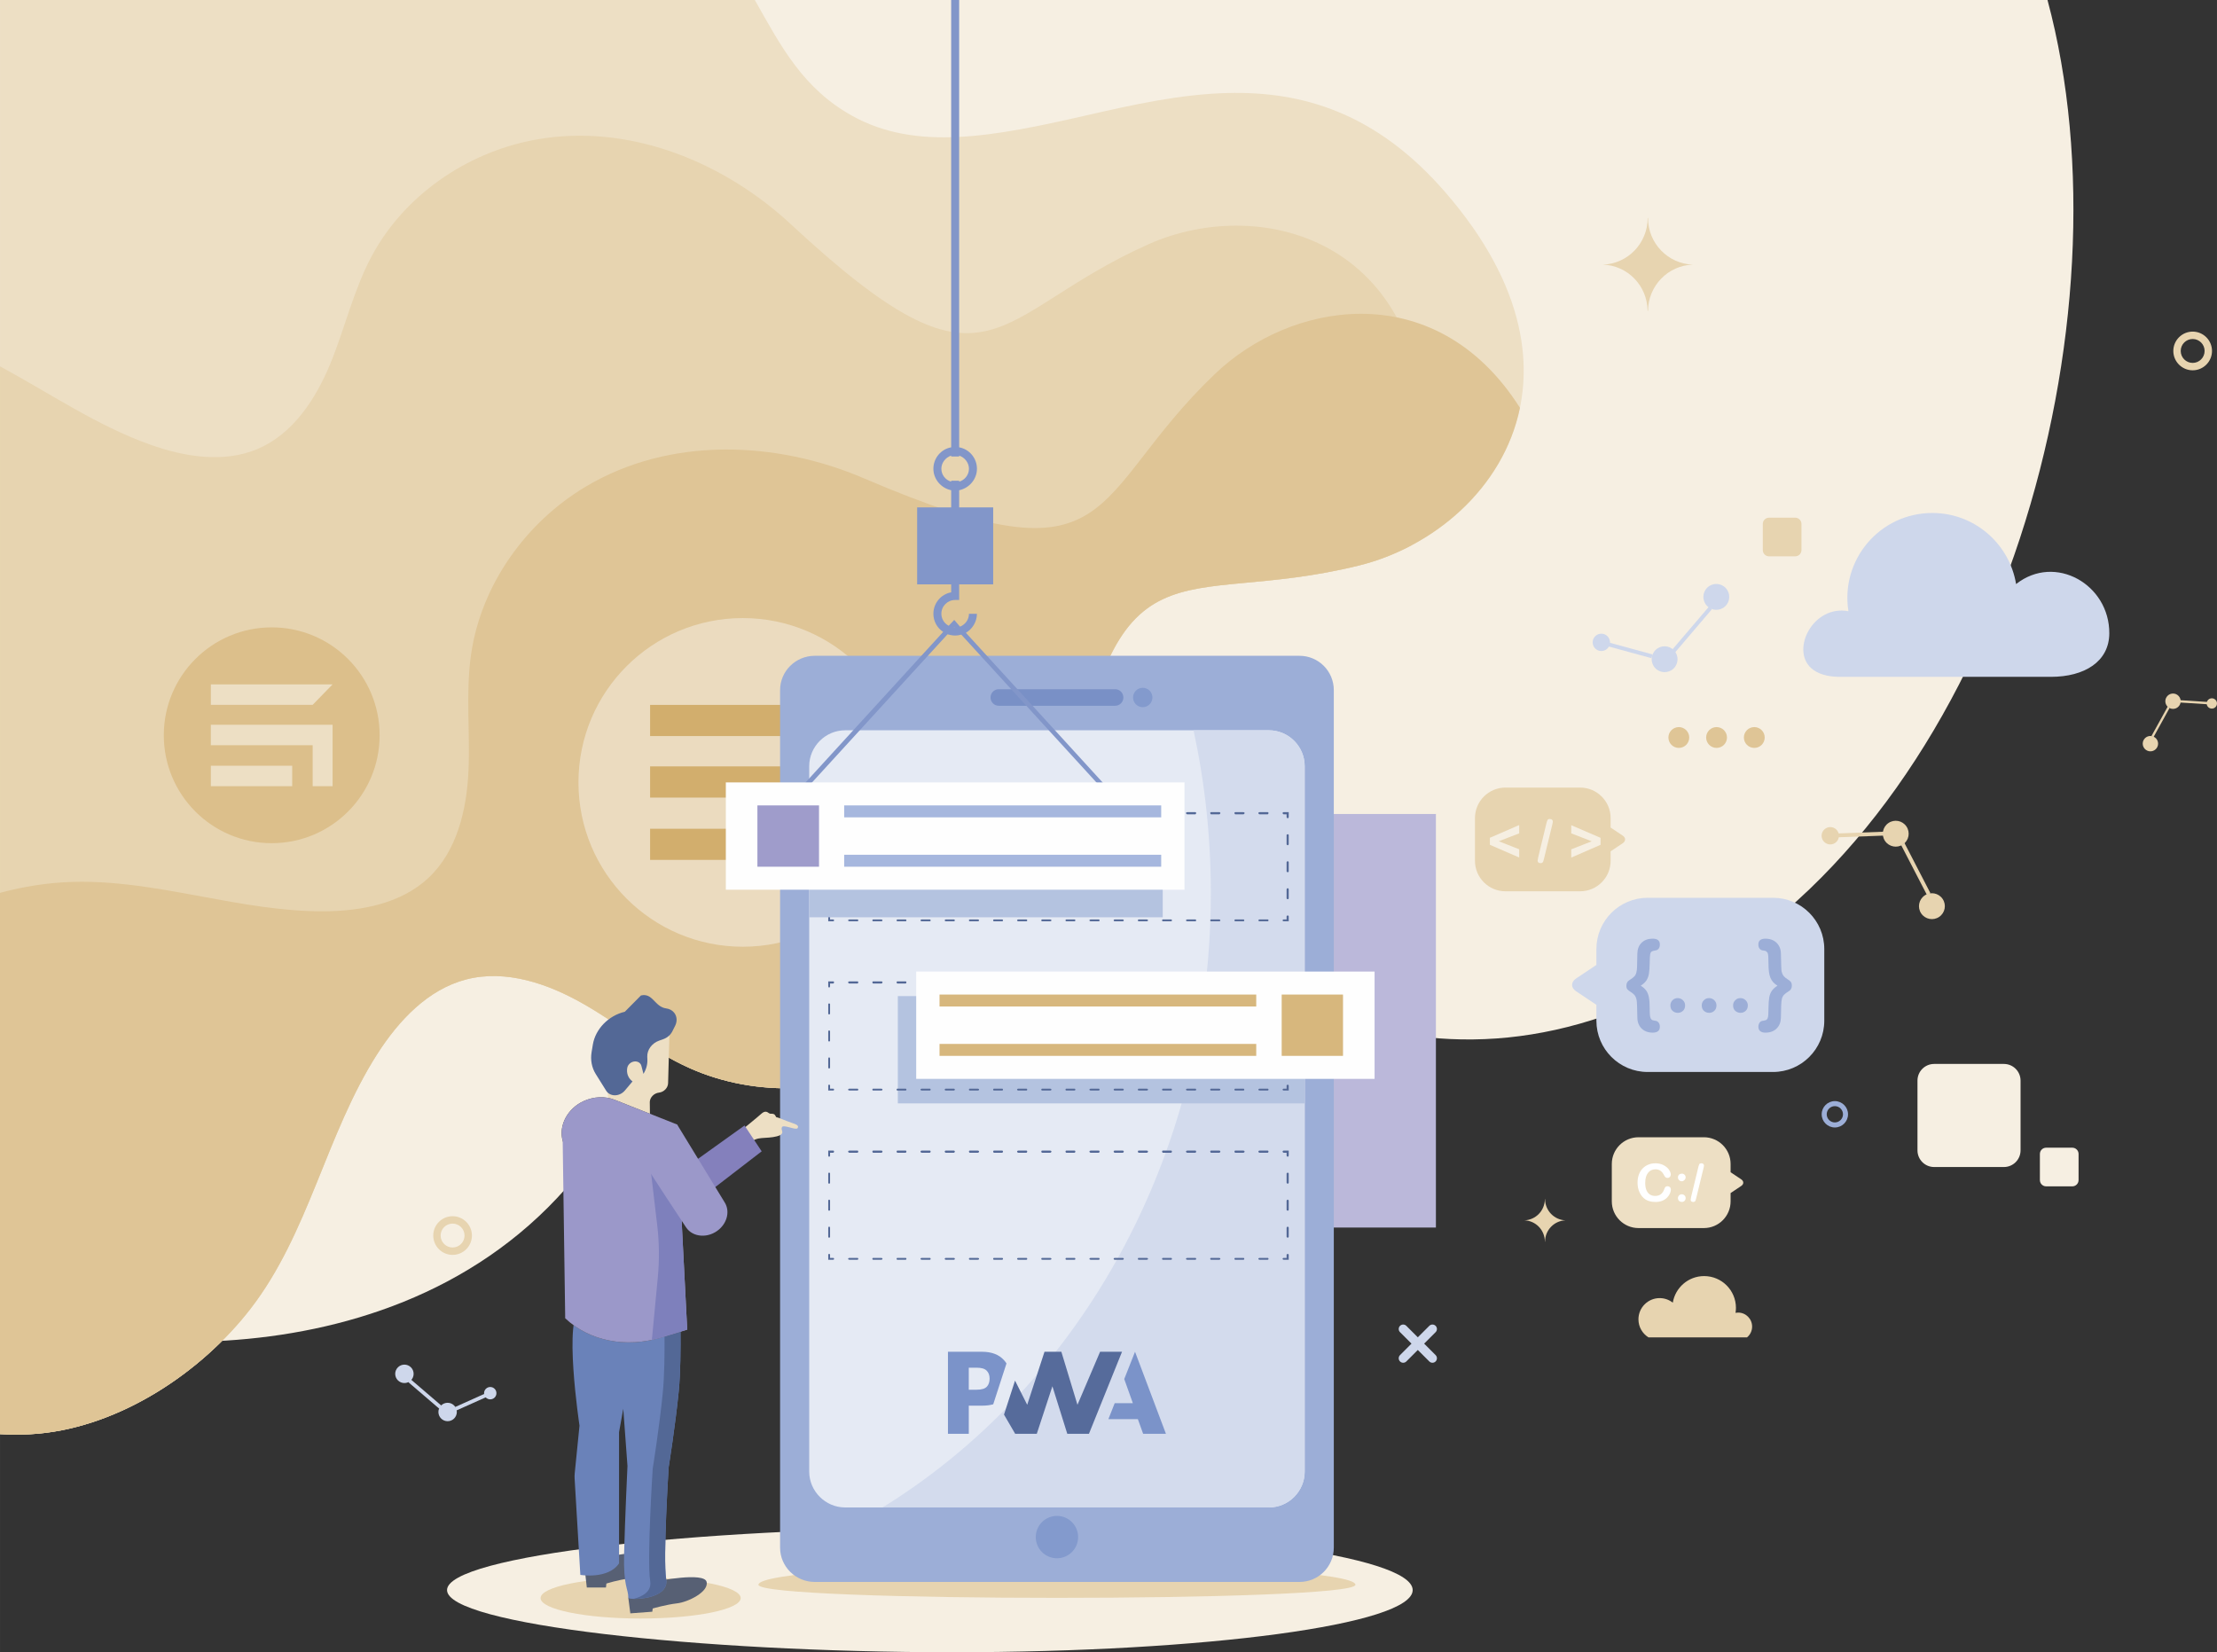 <?xml version="1.0" encoding="UTF-8"?>
<!DOCTYPE svg PUBLIC "-//W3C//DTD SVG 1.1//EN" "http://www.w3.org/Graphics/SVG/1.1/DTD/svg11.dtd">
<!-- Creator: CorelDRAW X7 -->
<svg xmlns="http://www.w3.org/2000/svg" xml:space="preserve" width="13.648in" height="10.172in" version="1.1" style="shape-rendering:geometricPrecision; text-rendering:geometricPrecision; image-rendering:optimizeQuality; fill-rule:evenodd; clip-rule:evenodd"
viewBox="0 0 136476 101718"
 xmlns:xlink="http://www.w3.org/1999/xlink">
 <rect x="0" y="0" width="136476" height="101718" fill="#333333" stroke="none"/>
 <defs>
  <style type="text/css">
   <![CDATA[
    .fil28 {fill:#536896}
    .fil27 {fill:#566B9B}
    .fil20 {fill:#7990C6}
    .fil26 {fill:#7B93C9}
    .fil21 {fill:#8296C9}
    .fil19 {fill:#839ACD}
    .fil9 {fill:#9CAED7}
    .fil32 {fill:#9F9CCB}
    .fil33 {fill:#A6B7DE}
    .fil29 {fill:#B4C3E0}
    .fil8 {fill:#BBB8DA}
    .fil23 {fill:#CED7EB}
    .fil5 {fill:#D2AE6D}
    .fil25 {fill:#D3DBED}
    .fil31 {fill:#D7B77D}
    .fil24 {fill:#DCBF8B}
    .fil3 {fill:#DFC596}
    .fil10 {fill:#E5EAF4}
    .fil2 {fill:#E7D4B0}
    .fil6 {fill:#E7D4B0}
    .fil4 {fill:#EBDBBF}
    .fil1 {fill:#EDDFC4}
    .fil0 {fill:#F6EFE2}
    .fil30 {fill:#FEFEFE}
    .fil22 {fill:white}
    .fil16 {fill:#4B453F;fill-rule:nonzero}
    .fil15 {fill:#536896;fill-rule:nonzero}
    .fil13 {fill:#576074;fill-rule:nonzero}
    .fil14 {fill:#6A82B9;fill-rule:nonzero}
    .fil18 {fill:#7E80BC;fill-rule:nonzero}
    .fil12 {fill:#8480BC;fill-rule:nonzero}
    .fil17 {fill:#9B98C9;fill-rule:nonzero}
    .fil7 {fill:#E7D4B0;fill-rule:nonzero}
    .fil11 {fill:#EDDFC4;fill-rule:nonzero}
   ]]>
  </style>
 </defs>
 <g id="Layer_x0020_1">
  <g id="_1307562087680">
   <path class="fil0" d="M126042 0c5304,19720 -2849,48813 -20960,59574 -17409,10344 -30130,518 -43256,-8924 -5197,-3739 -10387,-5824 -15489,-515 -4155,4325 -4628,13251 -9432,20353 -10356,15310 -31445,12667 -36905,10320l0 -80808 126042 0z"/>
   <path class="fil1" d="M0 88291l0 -88291 46467 0c1622,2883 2975,5463 6018,7144 3945,2179 8676,1266 14409,-45 2847,-651 5744,-1299 8674,-1373 4562,-115 9123,1181 13391,6095l0 0c9985,11496 2665,21029 -5308,22995l0 0c-11296,2784 -14996,-2407 -17936,15574l0 0c-998,6104 -4450,12039 -10092,14897l0 0c-4058,2056 -9043,2325 -13192,459l0 0c-2309,-1038 -4295,-2669 -6491,-3928l0 0c-2195,-1258 -4792,-2155 -7242,-1520l0 0c-2359,611 -4157,2533 -5472,4586l0 0c-3161,4937 -4204,11041 -7820,15707l0 0c-3048,3932 -8006,7201 -13024,7668l0 0c-801,75 -1596,83 -2382,32z"/>
   <path class="fil2" d="M48693 13813c12399,11520 12158,5604 22033,1213l0 0c6970,-3099 17771,-273 16992,13850l0 0c-98,1771 -391,3327 -843,4706l0 0c-1032,546 -2122,962 -3224,1234l0 0c-11204,2761 -14936,-2323 -17865,15141l0 0c-1973,1973 -3172,4573 -2961,8434l0 0c-1729,2894 -4144,5346 -7202,6896l0 0c-4058,2056 -9043,2325 -13192,459l0 0c-2309,-1038 -4295,-2669 -6491,-3928l0 0c-2195,-1258 -4792,-2155 -7242,-1520l0 0c-2359,611 -4157,2533 -5472,4586l0 0c-3161,4937 -4204,11041 -7820,15707l0 0c-3048,3932 -8006,7201 -13024,7668l0 0c-801,75 -1596,83 -2382,32l0 0 0 -65737c3064,1653 5979,3660 9258,4824l0 0c2134,757 4548,1144 6628,249l0 0c2159,-930 3554,-3067 4449,-5241l0 0c894,-2175 1422,-4503 2525,-6579l0 0c1982,-3733 5793,-6375 9942,-7177l0 0c964,-187 1932,-275 2895,-275l0 0c4802,0 9490,2201 12996,5458l0 0z"/>
   <path class="fil3" d="M93567 25106c-1033,5005 -5369,8588 -9916,9710l0 0c-11296,2784 -14996,-2407 -17936,15574l0 0c-998,6104 -4450,12039 -10092,14897l0 0c-4058,2056 -9043,2325 -13192,459l0 0c-2309,-1038 -4295,-2669 -6491,-3928l0 0c-2195,-1258 -4792,-2155 -7242,-1520l0 0c-2359,611 -4157,2533 -5472,4586l0 0c-3161,4937 -4204,11041 -7820,15707l0 0c-3048,3932 -8006,7201 -13024,7668l0 0c-801,75 -1596,83 -2382,32l0 0 0 -33324c1110,-300 2230,-503 3326,-605l0 0c3067,-285 6086,274 9107,833l0 0c2478,458 4958,916 7466,908l0 0c2315,-7 4772,-467 6465,-2046l0 0c1758,-1640 2363,-4178 2474,-6580l0 0c111,-2401 -183,-4823 162,-7202l0 0c620,-4276 3377,-8135 7093,-10338l0 0c5168,-3064 11683,-2805 17083,-492l0 0c15908,6811 13635,1199 21625,-6433l0 0c2323,-2219 5617,-3694 8977,-3694l0 0c3545,0 7163,1643 9789,5788l0 0z"/>
   <g>
    <path class="fil4" d="M55842 48168c0,-5588 -4529,-10117 -10116,-10117 -5587,0 -10117,4529 -10117,10117 0,5587 4530,10116 10117,10116 5587,0 10116,-4529 10116,-10116z"/>
    <path class="fil5" d="M47645 51021l0 1919 -7626 0 0 -1919 7626 0zm-7626 -5707l0 -1919c3787,0 7626,0 11414,0l-1868 1919c-3217,0 -6381,0 -9546,0zm11413 1868c0,1919 0,3839 0,5758l-1867 0 0 -3839 0 0 -9546 0 0 -1919c3787,0 7626,0 11413,0z"/>
   </g>
   <path class="fil0" d="M58611 94063c15658,0 28352,1714 28352,3828 0,2114 -12694,3827 -28352,3827 -15659,0 -31092,-1713 -31092,-3827 0,-2114 15433,-3828 31092,-3828z"/>
   <path class="fil6" d="M39437 97126c3402,0 6159,563 6159,1258 0,695 -2757,1258 -6159,1258 -3402,0 -6160,-563 -6160,-1258 0,-695 2758,-1258 6160,-1258z"/>
   <path class="fil6" d="M65065 96305c10148,0 18375,563 18375,1257 0,1077 -36751,1077 -36751,0 0,-694 8227,-1257 18376,-1257z"/>
   <path class="fil7" d="M96373 75128c-697,-24 -1256,-597 -1261,-1306l-11 0c-4,709 -563,1282 -1262,1306 700,23 1262,601 1262,1315l10 0c0,-714 562,-1292 1262,-1315z"/>
   <path class="fil7" d="M104210 16292c-1526,47 -2750,1301 -2760,2849l-26 0c-11,-1548 -1228,-2802 -2755,-2849 1532,-52 2760,-1312 2760,-2875l21 0c0,1563 1228,2823 2760,2875z"/>
   <polygon class="fil8" points="75804,75572 88393,75572 88393,50112 75804,50112 "/>
   <path class="fil9" d="M50154 97390l29840 0c1170,0 2114,-943 2114,-2113l0 -52790c0,-1171 -944,-2114 -2114,-2114l-29840 0c-1170,0 -2133,943 -2133,2114l0 52790c0,1170 963,2113 2133,2113z"/>
   <path class="fil10" d="M52023 92804l26083 0c1227,0 2209,-1000 2209,-2208l0 -43429c0,-1208 -982,-2208 -2209,-2208l-26083 0c-1208,0 -2209,1000 -2209,2208l0 43429c0,1208 1001,2208 2209,2208z"/>
   <g>
    <path class="fil11" d="M45716 69524c0,0 923,-750 1142,-950 220,-200 352,-138 462,-54 110,84 132,18 285,58 154,39 132,213 220,211 88,-2 491,197 919,338 282,93 462,173 352,327 -110,154 -916,-277 -967,-42 -24,109 -18,62 26,256 43,193 -242,286 -572,337 -329,51 -659,38 -900,87 -242,49 -594,252 -594,252l-417 -747 44 -73z"/>
    <polygon class="fil12" points="38568,69348 42669,71556 45833,69290 46888,70880 43490,73497 41263,73550 38568,72692 "/>
    <path class="fil13" d="M40439 97341c0,0 2901,-575 3057,40 155,615 -1140,1249 -1813,1326 -674,77 -1503,317 -1503,317l-26 198 -1352 101 -124 -954 1761 -1028z"/>
    <path class="fil13" d="M37554 95810c0,0 2527,-532 2663,85 135,617 -993,1232 -1580,1299 -587,67 -1309,295 -1309,295l-26 242 -1179 0 -104 -919 1535 -1002z"/>
    <path class="fil14" d="M35777 80605c-1140,276 -104,7162 -104,7162l-295 2941c-10,106 -12,212 -6,316l353 5931c0,0 1710,291 2383,-710l0 -8075 259 -1440 259 3521c0,0 -155,3277 -207,5375 -52,2097 259,2151 259,2743 0,146 2538,148 2331,-1142 -207,-1290 155,-6925 155,-6925 0,0 415,-2576 622,-4692 207,-2115 52,-6037 52,-6037l-6320 1013 259 19z"/>
    <path class="fil15" d="M40025 97339c-207,-1289 155,-6924 155,-6924 0,0 415,-2577 622,-4692 194,-1982 70,-5552 53,-5992l983 -158c0,0 155,3922 -52,6038 -207,2115 -621,4691 -621,4691 0,0 -363,5635 -156,6925 161,1000 -1330,1223 -2007,1205 584,-150 1123,-471 1023,-1093z"/>
    <path class="fil11" d="M41216 63447l-89 3240c-8,287 -258,545 -563,579l0 0c-302,35 -550,286 -564,570l11 937 -198 4c-809,306 -1556,-8 -2327,-235l0 0 -259 -4202 3989 -893z"/>
    <path class="fil15" d="M41500 62345l0 0c176,219 200,527 61,804l-172 342c-110,219 -309,393 -547,479l-277 99c-437,156 -736,567 -720,988l7 178c11,298 -73,603 -242,876l-126 -491c-47,-183 -227,-296 -433,-272 -216,24 -400,191 -438,394 -57,309 47,606 278,797l46 38 -474 563c-157,186 -393,295 -628,290 -220,-4 -411,-107 -517,-277l-645 -1032c-245,-392 -335,-866 -255,-1349l76 -459c158,-962 960,-1787 1969,-2026l993 -1003c740,-175 836,705 1558,798 197,25 370,119 486,263z"/>
    <path class="fil16" d="M41683 69230l-3849 -1524c-584,-232 -1275,-203 -1900,79 -999,451 -1561,1510 -1296,2444l835 2952c337,1190 384,2468 137,3744l-817 4230 0 0c1475,1398 3726,1850 5908,1187l1603 -487 -311 -6045 -310 -6580z"/>
    <path class="fil17" d="M41683 69230l-3849 -1524c-584,-232 -1275,-203 -1900,79 -999,451 -1561,1510 -1296,2444l155 10926 0 0c1475,1398 3726,1850 5908,1187l1603 -487 -311 -6045 -310 -6580z"/>
    <path class="fil18" d="M39973 71322l1710 -2092 310 6580 311 6045 -1603 487c-191,58 -382,104 -573,145l364 -3828c103,-1081 92,-2155 -32,-3208l-487 -4129z"/>
    <path class="fil17" d="M39805 71840c531,847 1655,2555 2426,3718 419,634 1386,692 2039,125l0 0c512,-446 658,-1137 348,-1646l-2935 -4807 -1708 1645c-283,273 -354,672 -170,965z"/>
   </g>
   <path class="fil19" d="M65065 93324c-721,0 -1304,584 -1304,1304 0,720 583,1304 1304,1304 720,0 1303,-584 1303,-1304 0,-720 -583,-1304 -1303,-1304z"/>
   <path class="fil20" d="M61485 43449l7159 0c283,0 510,-226 510,-509l0 0c0,-284 -227,-510 -510,-510l-7159 0c-283,0 -509,226 -509,510l0 0c0,283 226,509 509,509z"/>
   <path class="fil21" d="M58761 38636l-19 -37 -19 18c0,0 19,19 38,19l0 0zm887 -9776c0,-378 -264,-699 -604,-812l0 57 -491 0 0 -57c-340,113 -604,434 -604,812 0,377 264,698 604,792l0 -56 491 0 0 56c339,-94 604,-415 604,-792zm-10419 19704l8833 -9663c-358,-227 -604,-642 -604,-1114 0,-661 472,-1208 1095,-1321l0 -491 -2095 0 0 -4737 2095 0 0 -1057c-623,-132 -1095,-680 -1095,-1321 0,-661 472,-1208 1095,-1321l0 -27539 491 0 0 27539c623,113 1095,660 1095,1321 0,641 -472,1189 -1095,1321l0 1057 2095 0 0 4737 -2095 0 0 963 -246 0c-471,0 -849,377 -849,849 0,321 189,604 453,736l340 -359 358 416c321,-132 548,-434 548,-793l490 0c0,491 -283,944 -679,1170l8776 9607 -207 189 -8852 -9683c-132,38 -245,57 -378,57 -169,0 -320,-38 -471,-75l-8871 9701 -227 -189 0 0z"/>
   <g>
    <path class="fil1" d="M100866 70013l4023 0c908,0 1645,736 1645,1645l0 509 654 438c168,112 168,295 0,406l-654 438 0 510c0,908 -737,1645 -1645,1645l-4023 0c-909,0 -1645,-737 -1645,-1645l0 -2301c0,-909 736,-1645 1645,-1645z"/>
    <path class="fil22" d="M101916 73996c-121,0 -232,-11 -332,-34 -99,-23 -189,-59 -270,-108 -81,-48 -156,-113 -224,-192 -61,-72 -113,-153 -155,-243 -43,-89 -75,-184 -97,-286 -22,-101 -32,-209 -32,-324 0,-185 27,-351 81,-497 54,-147 131,-272 231,-376 101,-105 218,-184 354,-238 135,-55 279,-82 431,-82 187,0 353,37 498,112 146,74 257,166 335,275 77,109 116,213 116,310 0,53 -19,101 -57,142 -37,40 -83,61 -137,61 -59,0 -104,-15 -134,-43 -29,-28 -63,-76 -99,-146 -61,-114 -132,-199 -215,-256 -82,-56 -183,-84 -303,-84 -192,0 -345,72 -458,218 -114,145 -171,352 -171,620 0,179 25,328 76,447 50,119 121,207 213,266 93,59 200,88 324,88 134,0 247,-33 340,-100 92,-66 162,-164 209,-292 20,-61 45,-111 74,-149 29,-38 77,-57 141,-57 56,0 104,19 143,58 40,39 60,87 60,144 0,73 -18,153 -54,238 -36,85 -93,169 -171,251 -77,83 -176,149 -296,201 -121,51 -261,76 -421,76z"/>
    <path class="fil22" d="M103532 73996c-65,0 -121,-20 -168,-62 -48,-42 -71,-101 -71,-176 0,-64 22,-119 67,-165 46,-46 101,-69 167,-69 66,0 122,23 169,68 46,46 70,101 70,166 0,74 -24,133 -70,175 -47,42 -102,63 -164,63l0 0zm-5 -1273c-64,0 -119,-24 -165,-71 -46,-46 -69,-101 -69,-165 0,-74 23,-131 70,-172 46,-41 103,-61 169,-61 64,0 118,20 164,62 47,41 70,98 70,171 0,59 -26,113 -76,162 -50,49 -104,74 -163,74z"/>
    <path class="fil22" d="M104235 73996c-107,0 -160,-46 -160,-138 0,-24 10,-84 31,-180l438 -1811c24,-96 45,-162 66,-197 21,-36 62,-54 123,-54 52,0 92,13 120,38 28,25 42,60 42,104 0,32 -11,91 -34,177l-439 1810c-15,60 -28,107 -39,141 -11,35 -27,62 -50,81 -22,20 -55,29 -98,29z"/>
   </g>
   <g>
    <path class="fil23" d="M109146 55271l-7717 0c-1743,0 -3156,1413 -3156,3155l0 978 -1255 839c-323,216 -323,564 0,780l1255 839 0 978c0,1742 1413,3155 3156,3155l7717 0c1743,0 3155,-1413 3155,-3155l0 -4414c0,-1742 -1412,-3155 -3155,-3155z"/>
    <path class="fil9" d="M101737 63573c295,0 442,-121 442,-364 0,-105 -25,-189 -75,-253 -50,-64 -113,-101 -190,-111 -92,-15 -157,-29 -195,-44 -38,-15 -71,-47 -98,-97 -28,-49 -45,-120 -55,-215 -8,-94 -13,-241 -13,-439 0,-266 -16,-483 -48,-652 -32,-170 -89,-310 -169,-419 -80,-109 -192,-208 -334,-297 150,-95 265,-200 345,-316 79,-116 132,-258 160,-423 26,-166 42,-378 46,-637 4,-266 13,-444 27,-537 14,-92 44,-154 90,-186 46,-32 128,-56 244,-72 79,-10 142,-47 192,-109 49,-62 73,-147 73,-256 0,-239 -147,-358 -442,-358 -284,0 -510,83 -679,248 -170,166 -258,387 -264,664 -8,448 -14,731 -18,848 -4,118 -19,226 -44,326 -25,99 -68,180 -129,244 -61,63 -165,139 -309,230 -117,74 -175,186 -175,334 0,103 20,177 60,224 40,48 109,101 204,160 95,60 172,123 232,191 59,68 104,170 133,304 13,55 22,175 28,359 6,185 12,430 18,735 2,181 42,341 121,480 78,140 188,248 333,325 142,75 306,114 489,113z"/>
    <path class="fil9" d="M103285 62354c120,0 225,-41 315,-122 89,-82 133,-193 133,-336 0,-125 -44,-230 -133,-317 -90,-88 -198,-132 -324,-132 -127,0 -233,44 -319,132 -87,89 -130,195 -130,317 0,145 45,257 135,337 91,80 198,121 323,121z"/>
    <path class="fil9" d="M105215 62354c121,0 226,-41 315,-122 89,-82 134,-193 134,-336 0,-125 -45,-230 -134,-317 -89,-88 -197,-132 -324,-132 -126,0 -233,44 -319,132 -87,89 -129,195 -129,317 0,145 44,257 135,337 91,80 198,121 322,121z"/>
    <path class="fil9" d="M107146 62354c121,0 225,-41 315,-122 90,-82 134,-193 134,-336 0,-125 -44,-230 -134,-317 -90,-88 -197,-132 -324,-132 -126,0 -233,44 -319,132 -87,89 -130,195 -130,317 0,145 45,257 136,337 90,80 198,121 322,121z"/>
    <path class="fil9" d="M108679 63573c285,0 514,-83 685,-251 172,-168 260,-390 267,-667 6,-293 12,-537 16,-732 5,-195 20,-341 46,-439 25,-96 69,-178 132,-243 63,-65 165,-142 306,-228 114,-70 172,-180 172,-331 0,-106 -22,-186 -65,-238 -44,-52 -109,-105 -197,-158 -89,-53 -164,-114 -227,-184 -62,-69 -109,-170 -141,-302 -16,-66 -30,-433 -42,-1100 -2,-179 -44,-337 -125,-477 -81,-140 -193,-247 -335,-322 -141,-76 -305,-113 -492,-113 -291,0 -436,120 -436,358 0,109 25,194 76,256 51,62 114,99 188,109 89,10 155,23 198,40l100 94c25,47 41,121 49,223 8,101 12,247 12,438 0,197 9,368 27,513 18,146 49,272 93,378 45,107 101,197 169,272 69,74 157,145 265,213 -153,97 -268,201 -346,313 -79,113 -132,247 -160,404 -28,157 -44,373 -48,651 0,186 -4,328 -11,426 -7,97 -22,171 -45,221 -23,50 -57,84 -101,103 -44,17 -111,33 -202,45 -50,6 -95,24 -133,54 -40,30 -72,73 -95,128 -25,55 -36,116 -36,182 0,119 37,209 113,271 75,63 182,94 323,93z"/>
   </g>
   <g>
    <path class="fil2" d="M92676 48486l4594 0c1038,0 1879,842 1879,1879l0 582 747 500c192,128 192,336 0,464l-747 500 0 582c0,1037 -841,1878 -1879,1878l-4594 0c-1038,0 -1879,-841 -1879,-1878l0 -2628c0,-1037 841,-1879 1879,-1879z"/>
    <polygon class="fil0" points="93520,52792 93520,52285 92263,51790 93520,51305 93520,50794 91716,51576 91716,52010 "/>
    <path class="fil0" d="M94838 53138c49,0 86,-11 112,-33 25,-22 44,-53 57,-92 13,-40 27,-93 44,-162l502 -2067c25,-98 38,-166 38,-203 0,-50 -16,-90 -47,-118 -32,-29 -78,-43 -138,-43 -69,0 -116,20 -140,61 -24,40 -49,116 -75,226l-500 2067c-24,110 -36,179 -36,206 0,106 61,158 183,158z"/>
    <polygon class="fil0" points="96724,52796 98528,52010 98528,51580 96724,50802 96724,51305 97985,51793 96724,52288 "/>
   </g>
   <g>
    <path class="fil2" d="M117147 51986c-365,247 -860,151 -1106,-213 -247,-364 -152,-859 212,-1106 364,-247 860,-152 1106,213 247,364 152,859 -212,1106z"/>
    <path class="fil2" d="M119373 56447c-364,247 -859,151 -1106,-213 -246,-364 -151,-859 213,-1106 364,-247 859,-152 1106,213 247,364 152,859 -213,1106z"/>
    <path class="fil2" d="M112970 51894c-244,166 -576,102 -742,-143 -165,-244 -101,-576 143,-741 244,-166 576,-102 742,142 165,245 101,577 -143,742z"/>
    <polygon class="fil2" points="118625,55103 117040,52041 117230,51885 118838,54993 "/>
    <polygon class="fil2" points="112955,51554 112946,51315 115982,51202 115998,51441 "/>
   </g>
   <g>
    <path class="fil2" d="M133493 43553c213,153 508,104 660,-109 152,-212 104,-507 -109,-659 -212,-152 -507,-104 -659,109 -153,212 -104,508 108,659z"/>
    <path class="fil2" d="M132102 46166c212,152 507,104 660,-109 152,-212 103,-507 -109,-659 -212,-153 -508,-104 -660,108 -152,213 -103,508 109,660z"/>
    <path class="fil2" d="M135974 43565c142,102 340,69 442,-73 102,-143 70,-341 -73,-443 -142,-102 -340,-69 -442,73 -102,142 -70,341 73,443z"/>
    <polygon class="fil2" points="132567,45381 133556,43588 133456,43476 132437,45322 "/>
    <polygon class="fil2" points="135988,43363 135997,43221 134207,43106 134212,43251 "/>
   </g>
   <g>
    <path class="fil3" d="M107993 46044c354,0 641,-287 641,-641 0,-354 -287,-641 -641,-641 -354,0 -641,287 -641,641 0,354 287,641 641,641z"/>
    <path class="fil3" d="M105670 46044c354,0 641,-287 641,-641 0,-354 -287,-641 -641,-641 -354,0 -641,287 -641,641 0,354 287,641 641,641z"/>
    <path class="fil3" d="M103347 46044c354,0 641,-287 641,-641 0,-354 -287,-641 -641,-641 -354,0 -641,287 -641,641 0,354 287,641 641,641z"/>
   </g>
   <path class="fil0" d="M124384 70819c0,568 -459,1027 -1026,1027l-4294 0c-567,0 -1026,-459 -1026,-1027l0 -4293c0,-567 459,-1026 1026,-1026l4294 0c567,0 1026,459 1026,1026l0 4293z"/>
   <path class="fil0" d="M127955 72651c0,213 -173,385 -386,385l-1609 0c-213,0 -386,-172 -386,-385l0 -1610c0,-213 173,-385 386,-385l1610 0c212,0 385,172 385,385l0 1610z"/>
   <path class="fil9" d="M112952 69411c-447,0 -811,-364 -811,-812 0,-447 364,-811 811,-811 447,0 811,364 811,811 0,448 -364,812 -811,812zm0 -1313c-276,0 -501,225 -501,501 0,276 225,502 501,502 276,-1 501,-225 501,-502 0,-276 -225,-501 -501,-501z"/>
   <path class="fil2" d="M134979 22797c-657,0 -1191,-534 -1191,-1191 0,-657 534,-1191 1191,-1191 656,0 1190,534 1190,1191 0,656 -534,1191 -1190,1191zm0 -1927c-406,0 -736,330 -736,736 0,405 330,736 736,736 405,0 735,-330 735,-736 0,-406 -330,-736 -735,-736z"/>
   <path class="fil23" d="M88181 83896c-71,0 -142,-26 -195,-81l-707 -706 -706 706c-54,55 -124,81 -195,81 -70,0 -141,-26 -194,-81 -108,-107 -108,-282 0,-390l706 -706 -706 -706c-108,-107 -108,-282 0,-389 53,-54 124,-81 194,-81 71,0 141,27 195,81l706 706 707 -706c53,-54 124,-81 195,-81 70,0 140,27 194,81 108,107 108,282 0,389l-706 706 706 706c108,108 108,283 0,390 -54,55 -124,81 -194,81z"/>
   <path class="fil23" d="M126246 41669l-13006 0c-707,0 -1346,-170 -1753,-543 -1262,-1153 143,-3904 2300,-3498 -499,-3169 1935,-6047 5164,-6047 2599,0 4748,1895 5158,4376 2403,-1894 5759,26 5738,3041 -12,1730 -1522,2671 -3601,2671z"/>
   <path class="fil2" d="M101480 82334l6065 0c192,-158 314,-397 314,-665 0,-476 -386,-862 -862,-862 -55,0 -108,6 -160,15 16,-99 26,-200 26,-304 0,-1081 -877,-1958 -1958,-1958 -972,0 -1776,709 -1929,1637 -223,-175 -503,-281 -808,-281 -722,0 -1307,585 -1307,1307 0,470 248,880 619,1111z"/>
   <path class="fil2" d="M110896 33865c0,213 -172,385 -385,385l-1610 0c-213,0 -385,-172 -385,-385l0 -1610c0,-213 172,-385 385,-385l1610 0c213,0 385,172 385,385l0 1610z"/>
   <g>
    <path class="fil23" d="M103057 40044c-299,-323 -803,-343 -1126,-45 -323,299 -343,803 -44,1126 298,323 802,343 1125,44 323,-298 343,-802 45,-1125z"/>
    <path class="fil23" d="M106240 36206c-299,-323 -803,-343 -1126,-44 -323,298 -343,802 -44,1125 298,323 802,343 1125,45 323,-299 343,-803 45,-1126z"/>
    <path class="fil23" d="M98969 39183c-201,-217 -539,-230 -755,-30 -217,200 -230,538 -30,755 200,217 538,230 755,30 217,-200 230,-538 30,-755z"/>
    <polygon class="fil23" points="105206,37344 102966,39966 103031,40267 105388,37500 "/>
    <polygon class="fil23" points="98876,39510 98813,39742 101664,40520 101727,40289 "/>
   </g>
   <path class="fil2" d="M27860 77255c-656,0 -1190,-534 -1190,-1191 0,-656 534,-1190 1190,-1190 657,0 1191,534 1191,1190 0,657 -534,1191 -1191,1191zm0 -1926c-405,0 -736,330 -736,735 0,406 331,736 736,736 406,0 736,-330 736,-736 0,-405 -330,-735 -736,-735z"/>
   <g>
    <path class="fil23" d="M27084 86611c174,-260 526,-329 786,-155 260,175 330,527 155,787 -174,260 -526,329 -786,155 -260,-175 -330,-527 -155,-787z"/>
    <path class="fil23" d="M24424 84263c175,-260 527,-330 787,-156 260,175 329,527 155,787 -175,260 -527,330 -787,155 -260,-174 -329,-527 -155,-786z"/>
    <path class="fil23" d="M29863 85557c118,-174 354,-221 528,-104 174,117 221,353 104,528 -117,174 -353,221 -528,104 -174,-117 -221,-353 -104,-528z"/>
    <polygon class="fil23" points="27045,86728 25125,85082 25295,84927 27170,86534 "/>
    <polygon class="fil23" points="28080,86840 28009,86624 29953,85751 30046,85959 "/>
   </g>
   <path class="fil19" d="M70346 42343c-329,0 -596,267 -596,597 0,329 267,596 596,596 329,0 596,-267 596,-596 0,-330 -267,-597 -596,-597z"/>
   <g>
    <path class="fil24" d="M23369 45266c0,-3669 -2974,-6643 -6643,-6643 -3669,0 -6643,2974 -6643,6643 0,3669 2974,6643 6643,6643 3669,0 6643,-2974 6643,-6643z"/>
    <path class="fil1" d="M17986 47140l0 1260 -5007 0 0 -1260 5007 0zm-5007 -3748l0 -1260c2486,0 5007,0 7494,0l-1226 1260c-2112,0 -4190,0 -6268,0zm7494 1227c0,1260 0,2521 0,3781l-1226 0 0 -2521 0 0 -6269 0 0 -1260c2487,0 5008,0 7495,0z"/>
   </g>
   <path class="fil25" d="M74363 59098c-1245,14478 -8999,26890 -20034,33706l23777 0c1227,0 2209,-1000 2209,-2208l0 -28620 0 -14809c0,-1208 -982,-2208 -2209,-2208l-4633 0c697,3219 1066,6576 1066,10028 0,1386 -60,2758 -176,4111z"/>
   <g>
    <path class="fil26" d="M61142 86453l215 -663 601 -1852c-45,-73 -98,-142 -157,-206 -308,-342 -760,-513 -1354,-513l-2092 0 0 5052 1282 0 0 -1734 832 0c252,0 476,-28 673,-84zm-1024 -896l-481 0 0 -1357 484 0c291,0 497,60 617,182 121,121 181,283 181,487 0,205 -53,367 -159,488 -116,133 -330,200 -642,200z"/>
    <polygon class="fil27" points="62484,84996 61805,87088 62494,88271 63823,88271 64785,85344 65701,88271 67034,88271 69071,83219 67720,83219 66327,86484 65336,83219 64298,83219 63234,86484 "/>
    <polygon class="fil26" points="68619,86386 68231,87367 70045,87367 70371,88271 71774,88271 69871,83219 69207,84899 69738,86386 "/>
   </g>
   <g>
    <path class="fil28" d="M50985 77554l302 0c37,0 56,-19 56,-56 0,-38 -19,-57 -56,-57l-189 0 0 -189c0,-38 -19,-56 -57,-56 -37,0 -56,18 -56,56l0 302z"/>
    <path class="fil28" d="M77540 77554l491 0c38,0 56,-19 56,-56 0,-38 -18,-57 -56,-57l-491 0c-38,0 -75,19 -75,57 0,37 37,56 75,56zm-1491 0l491 0c38,0 56,-19 56,-56 0,-38 -18,-57 -56,-57l-491 0c-38,0 -57,19 -57,57 0,37 19,56 57,56zm-1491 0l491 0c38,0 75,-19 75,-56 0,-38 -37,-57 -75,-57l-491 0c-38,0 -57,19 -57,57 0,37 19,56 57,56zm-1472 0l491 0c37,0 56,-19 56,-56 0,-38 -19,-57 -56,-57l-491 0c-38,0 -76,19 -76,57 0,37 38,56 76,56zm-1491 0l491 0c37,0 56,-19 56,-56 0,-38 -19,-57 -56,-57l-491 0c-38,0 -57,19 -57,57 0,37 19,56 57,56zm-1491 0l491 0c37,0 75,-19 75,-56 0,-38 -38,-57 -75,-57l-491 0c-38,0 -57,19 -57,57 0,37 19,56 57,56zm-1491 0l509 0c19,0 57,-19 57,-56 0,-38 -38,-57 -57,-57l-509 0c-19,0 -57,19 -57,57 0,37 38,56 57,56zm-1472 0l490 0c38,0 57,-19 57,-56 0,-38 -19,-57 -57,-57l-490 0c-38,0 -76,19 -76,57 0,37 38,56 76,56zm-1491 0l490 0c38,0 57,-19 57,-56 0,-38 -19,-57 -57,-57l-490 0c-38,0 -57,19 -57,57 0,37 19,56 57,56zm-1491 0l490 0c38,0 76,-19 76,-56 0,-38 -38,-57 -76,-57l-490 0c-38,0 -57,19 -57,57 0,37 19,56 57,56zm-1473 0l491 0c38,0 57,-19 57,-56 0,-38 -19,-57 -57,-57l-491 0c-37,0 -75,19 -75,57 0,37 38,56 75,56zm-1491 0l491 0c38,0 57,-19 57,-56 0,-38 -19,-57 -57,-57l-491 0c-37,0 -56,19 -56,57 0,37 19,56 56,56zm-1491 0l491 0c38,0 76,-19 76,-56 0,-38 -38,-57 -76,-57l-491 0c-37,0 -56,19 -56,57 0,37 19,56 56,56zm-1491 0l510 0c19,0 57,-19 57,-56 0,-38 -38,-57 -57,-57l-510 0c-18,0 -56,19 -56,57 0,37 38,56 56,56zm-1472 0l491 0c38,0 57,-19 57,-56 0,-38 -19,-57 -57,-57l-491 0c-38,0 -75,19 -75,57 0,37 37,56 75,56zm-1491 0l491 0c38,0 57,-19 57,-56 0,-38 -19,-57 -57,-57l-491 0c-38,0 -56,19 -56,57 0,37 18,56 56,56zm-1491 0l491 0c38,0 75,-19 75,-56 0,-38 -37,-57 -75,-57l-491 0c-38,0 -56,19 -56,57 0,37 18,56 56,56zm-1472 0l491 0c37,0 56,-19 56,-56 0,-38 -19,-57 -56,-57l-491 0c-38,0 -76,19 -76,57 0,37 38,56 76,56z"/>
    <path class="fil28" d="M79012 77554l321 0 0 -302c0,-38 -38,-56 -56,-56 -38,0 -76,18 -76,56l0 189 -189 0c-19,0 -56,19 -56,57 0,37 37,56 56,56z"/>
    <path class="fil28" d="M79276 72873c19,0 57,-37 57,-56l0 -566c0,-38 -38,-57 -57,-57 -37,0 -75,19 -75,57l0 566c0,19 38,56 75,56zm0 1661c19,0 57,-19 57,-56l0 -567c0,-18 -38,-56 -57,-56 -37,0 -75,38 -75,56l0 567c0,37 38,56 75,56zm0 1661c19,0 57,-19 57,-56l0 -548c0,-37 -38,-75 -57,-75 -37,0 -75,38 -75,75l0 548c0,37 38,56 75,56z"/>
    <path class="fil28" d="M79276 71213c19,0 57,-38 57,-76l0 -302 -321 0c-19,0 -56,19 -56,57 0,37 37,75 56,75l189 0 0 170c0,38 38,76 75,76z"/>
    <path class="fil28" d="M77540 70967l491 0c38,0 56,-38 56,-75 0,-38 -18,-57 -56,-57l-491 0c-38,0 -75,19 -75,57 0,37 37,75 75,75zm-1491 0l491 0c38,0 75,-38 75,-75 0,-38 -37,-57 -75,-57l-491 0c-38,0 -57,19 -57,57 0,37 19,75 57,75zm-1491 0l510 0c18,0 56,-38 56,-75 0,-38 -38,-57 -56,-57l-510 0c-38,0 -57,19 -57,57 0,37 19,75 57,75zm-1472 0l491 0c37,0 56,-38 56,-75 0,-38 -19,-57 -56,-57l-491 0c-38,0 -76,19 -76,57 0,37 38,75 76,75zm-1491 0l491 0c37,0 56,-38 56,-75 0,-38 -19,-57 -56,-57l-491 0c-38,0 -57,19 -57,57 0,37 19,75 57,75zm-1491 0l491 0c37,0 75,-38 75,-75 0,-38 -38,-57 -75,-57l-491 0c-38,0 -57,19 -57,57 0,37 19,75 57,75zm-1491 0l509 0c19,0 57,-38 57,-75 0,-38 -38,-57 -57,-57l-509 0c-19,0 -57,19 -57,57 0,37 38,75 57,75zm-1472 0l490 0c38,0 57,-38 57,-75 0,-38 -19,-57 -57,-57l-490 0c-38,0 -76,19 -76,57 0,37 38,75 76,75zm-1491 0l490 0c38,0 57,-38 57,-75 0,-38 -19,-57 -57,-57l-490 0c-38,0 -57,19 -57,57 0,37 19,75 57,75zm-1491 0l490 0c38,0 76,-38 76,-75 0,-38 -38,-57 -76,-57l-490 0c-38,0 -57,19 -57,57 0,37 19,75 57,75zm-1473 0l491 0c38,0 57,-38 57,-75 0,-38 -19,-57 -57,-57l-491 0c-37,0 -75,19 -75,57 0,37 38,75 75,75zm-1491 0l491 0c38,0 57,-38 57,-75 0,-38 -19,-57 -57,-57l-491 0c-37,0 -56,19 -56,57 0,37 19,75 56,75zm-1491 0l491 0c38,0 76,-38 76,-75 0,-38 -38,-57 -76,-57l-491 0c-37,0 -56,19 -56,57 0,37 19,75 56,75zm-1491 0l510 0c19,0 57,-38 57,-75 0,-38 -38,-57 -57,-57l-510 0c-18,0 -56,19 -56,57 0,37 38,75 56,75zm-1472 0l491 0c38,0 57,-38 57,-75 0,-38 -19,-57 -57,-57l-491 0c-38,0 -75,19 -75,57 0,37 37,75 75,75zm-1491 0l491 0c38,0 57,-38 57,-75 0,-38 -19,-57 -57,-57l-491 0c-38,0 -56,19 -56,57 0,37 18,75 56,75zm-1491 0l510 0c19,0 56,-38 56,-75 0,-38 -37,-57 -56,-57l-510 0c-38,0 -56,19 -56,57 0,37 18,75 56,75zm-1472 0l491 0c37,0 56,-38 56,-75 0,-38 -19,-57 -56,-57l-491 0c-38,0 -76,19 -76,57 0,37 38,75 76,75z"/>
    <path class="fil28" d="M51041 71213c38,0 57,-38 57,-76l0 -170 189 0c37,0 56,-38 56,-75 0,-38 -19,-57 -56,-57l-302 0 0 302c0,38 19,76 56,76z"/>
    <path class="fil28" d="M51041 72873c38,0 57,-37 57,-56l0 -566c0,-38 -19,-57 -57,-57 -37,0 -56,19 -56,57l0 566c0,19 19,56 56,56zm0 1661c38,0 57,-19 57,-56l0 -567c0,-18 -19,-56 -57,-56 -37,0 -56,38 -56,56l0 567c0,37 19,56 56,56zm0 1661c38,0 57,-19 57,-56l0 -548c0,-37 -19,-75 -57,-75 -37,0 -56,38 -56,75l0 548c0,37 19,56 56,56z"/>
   </g>
   <polygon class="fil29" points="55269,67928 80315,67928 80315,61323 55269,61323 "/>
   <path class="fil28" d="M77540 67136l491 0c38,0 56,-19 56,-57 0,-38 -18,-56 -56,-56l-491 0c-38,0 -75,18 -75,56 0,38 37,57 75,57zm-26555 0l302 0c37,0 56,-19 56,-57 0,-38 -19,-56 -56,-56l-189 0 0 -189c0,-38 -19,-57 -57,-57 -37,0 -56,19 -56,57l0 302zm26555 -6587l491 0c38,0 56,-38 56,-76 0,-37 -18,-56 -56,-56l-491 0c-38,0 -75,19 -75,56 0,38 37,76 75,76zm-26499 245c38,0 57,-38 57,-75l0 -170 189 0c37,0 56,-38 56,-76 0,-37 -19,-56 -56,-56l-302 0 0 302c0,37 19,75 56,75zm0 1661c38,0 57,-38 57,-57l0 -566c0,-38 -19,-56 -57,-56 -37,0 -56,18 -56,56l0 566c0,19 19,57 56,57zm27971 4681l321 0 0 -302c0,-38 -38,-57 -56,-57 -38,0 -76,19 -76,57l0 189 -189 0c-19,0 -56,18 -56,56 0,38 37,57 56,57zm-27971 -3020c38,0 57,-19 57,-57l0 -566c0,-19 -19,-56 -57,-56 -37,0 -56,37 -56,56l0 566c0,38 19,57 56,57zm0 1661c38,0 57,-19 57,-57l0 -547c0,-38 -19,-76 -57,-76 -37,0 -56,38 -56,76l0 547c0,38 19,57 56,57zm25008 -5228l491 0c38,0 75,-38 75,-76 0,-37 -37,-56 -75,-56l-491 0c-38,0 -57,19 -57,56 0,38 19,76 57,76zm-1491 0l510 0c18,0 56,-38 56,-76 0,-37 -38,-56 -56,-56l-510 0c-38,0 -57,19 -57,56 0,38 19,76 57,76zm-1472 0l491 0c37,0 56,-38 56,-76 0,-37 -19,-56 -56,-56l-491 0c-38,0 -76,19 -76,56 0,38 38,76 76,76zm-1491 0l491 0c37,0 56,-38 56,-76 0,-37 -19,-56 -56,-56l-491 0c-38,0 -57,19 -57,56 0,38 19,76 57,76zm-1491 0l491 0c37,0 75,-38 75,-76 0,-37 -38,-56 -75,-56l-491 0c-38,0 -57,19 -57,56 0,38 19,76 57,76zm-1491 0l509 0c19,0 57,-38 57,-76 0,-37 -38,-56 -57,-56l-509 0c-19,0 -57,19 -57,56 0,38 38,76 57,76zm-1472 0l490 0c38,0 57,-38 57,-76 0,-37 -19,-56 -57,-56l-490 0c-38,0 -76,19 -76,56 0,38 38,76 76,76zm-1491 0l490 0c38,0 57,-38 57,-76 0,-37 -19,-56 -57,-56l-490 0c-38,0 -57,19 -57,56 0,38 19,76 57,76zm-1491 0l490 0c38,0 76,-38 76,-76 0,-37 -38,-56 -76,-56l-490 0c-38,0 -57,19 -57,56 0,38 19,76 57,76zm-1473 0l491 0c38,0 57,-38 57,-76 0,-37 -19,-56 -57,-56l-491 0c-37,0 -75,19 -75,56 0,38 38,76 75,76zm-1491 0l491 0c38,0 57,-38 57,-76 0,-37 -19,-56 -57,-56l-491 0c-37,0 -56,19 -56,56 0,38 19,76 56,76zm-1491 0l491 0c38,0 76,-38 76,-76 0,-37 -38,-56 -76,-56l-491 0c-37,0 -56,19 -56,56 0,38 19,76 56,76zm-1491 0l510 0c19,0 57,-38 57,-76 0,-37 -38,-56 -57,-56l-510 0c-18,0 -56,19 -56,56 0,38 38,76 56,76zm-1472 0l491 0c38,0 57,-38 57,-76 0,-37 -19,-56 -57,-56l-491 0c-38,0 -75,19 -75,56 0,38 37,76 75,76zm-1491 0l491 0c38,0 56,-38 56,-76 0,-37 -18,-56 -56,-56l-491 0c-38,0 -56,19 -56,56 0,38 18,76 56,76zm-1491 0l510 0c19,0 56,-38 56,-76 0,-37 -37,-56 -56,-56l-510 0c-38,0 -56,19 -56,56 0,38 18,76 56,76zm-1472 0l491 0c37,0 56,-38 56,-76 0,-37 -19,-56 -56,-56l-491 0c-38,0 -76,19 -76,56 0,38 38,76 76,76zm23762 6587l491 0c38,0 56,-19 56,-57 0,-38 -18,-56 -56,-56l-491 0c-38,0 -57,18 -57,56 0,38 19,57 57,57zm-1491 0l491 0c38,0 75,-19 75,-57 0,-38 -37,-56 -75,-56l-491 0c-38,0 -57,18 -57,56 0,38 19,57 57,57zm-1472 0l491 0c37,0 56,-19 56,-57 0,-38 -19,-56 -56,-56l-491 0c-38,0 -76,18 -76,56 0,38 38,57 76,57zm-1491 0l491 0c37,0 56,-19 56,-57 0,-38 -19,-56 -56,-56l-491 0c-38,0 -57,18 -57,56 0,38 19,57 57,57zm-1491 0l491 0c37,0 75,-19 75,-57 0,-38 -38,-56 -75,-56l-491 0c-38,0 -57,18 -57,56 0,38 19,57 57,57zm-1491 0l509 0c19,0 57,-19 57,-57 0,-38 -38,-56 -57,-56l-509 0c-19,0 -57,18 -57,56 0,38 38,57 57,57zm-1472 0l490 0c38,0 57,-19 57,-57 0,-38 -19,-56 -57,-56l-490 0c-38,0 -76,18 -76,56 0,38 38,57 76,57zm-1491 0l490 0c38,0 57,-19 57,-57 0,-38 -19,-56 -57,-56l-490 0c-38,0 -57,18 -57,56 0,38 19,57 57,57zm-1491 0l490 0c38,0 76,-19 76,-57 0,-38 -38,-56 -76,-56l-490 0c-38,0 -57,18 -57,56 0,38 19,57 57,57zm-1473 0l491 0c38,0 57,-19 57,-57 0,-38 -19,-56 -57,-56l-491 0c-37,0 -75,18 -75,56 0,38 38,57 75,57zm-1491 0l491 0c38,0 57,-19 57,-57 0,-38 -19,-56 -57,-56l-491 0c-37,0 -56,18 -56,56 0,38 19,57 56,57zm-1491 0l491 0c38,0 76,-19 76,-57 0,-38 -38,-56 -76,-56l-491 0c-37,0 -56,18 -56,56 0,38 19,57 56,57zm-1491 0l510 0c19,0 57,-19 57,-57 0,-38 -38,-56 -57,-56l-510 0c-18,0 -56,18 -56,56 0,38 38,57 56,57zm-1472 0l491 0c38,0 57,-19 57,-57 0,-38 -19,-56 -57,-56l-491 0c-38,0 -75,18 -75,56 0,38 37,57 75,57zm-1491 0l491 0c38,0 56,-19 56,-57 0,-38 -18,-56 -56,-56l-491 0c-38,0 -56,18 -56,56 0,38 18,57 56,57zm-1491 0l491 0c38,0 75,-19 75,-57 0,-38 -37,-56 -75,-56l-491 0c-38,0 -56,18 -56,56 0,38 18,57 56,57zm-1472 0l491 0c37,0 56,-19 56,-57 0,-38 -19,-56 -56,-56l-491 0c-38,0 -76,18 -76,56 0,38 38,57 76,57z"/>
   <polygon class="fil30" points="56401,66419 84618,66419 84618,59813 56401,59813 "/>
   <polygon class="fil31" points="78899,65003 82674,65003 82674,61228 78899,61228 "/>
   <polygon class="fil31" points="57836,61964 77333,61964 77333,61228 57836,61228 "/>
   <polygon class="fil31" points="57836,65003 77333,65003 77333,64267 57836,64267 "/>
   <g>
    <path class="fil28" d="M50985 56717l302 0c37,0 56,-18 56,-56 0,-38 -19,-57 -56,-57l-189 0 0 -189c0,-37 -19,-56 -57,-56 -37,0 -56,19 -56,56l0 302z"/>
    <path class="fil28" d="M77540 56717l491 0c38,0 56,-18 56,-56 0,-38 -18,-57 -56,-57l-491 0c-38,0 -75,19 -75,57 0,38 37,56 75,56zm-1491 0l491 0c38,0 56,-18 56,-56 0,-38 -18,-57 -56,-57l-491 0c-38,0 -57,19 -57,57 0,38 19,56 57,56zm-1491 0l491 0c38,0 75,-18 75,-56 0,-38 -37,-57 -75,-57l-491 0c-38,0 -57,19 -57,57 0,38 19,56 57,56zm-1472 0l491 0c37,0 56,-18 56,-56 0,-38 -19,-57 -56,-57l-491 0c-38,0 -76,19 -76,57 0,38 38,56 76,56zm-1491 0l491 0c37,0 56,-18 56,-56 0,-38 -19,-57 -56,-57l-491 0c-38,0 -57,19 -57,57 0,38 19,56 57,56zm-1491 0l491 0c37,0 75,-18 75,-56 0,-38 -38,-57 -75,-57l-491 0c-38,0 -57,19 -57,57 0,38 19,56 57,56zm-1491 0l509 0c19,0 57,-18 57,-56 0,-38 -38,-57 -57,-57l-509 0c-19,0 -57,19 -57,57 0,38 38,56 57,56zm-1472 0l490 0c38,0 57,-18 57,-56 0,-38 -19,-57 -57,-57l-490 0c-38,0 -76,19 -76,57 0,38 38,56 76,56zm-1491 0l490 0c38,0 57,-18 57,-56 0,-38 -19,-57 -57,-57l-490 0c-38,0 -57,19 -57,57 0,38 19,56 57,56zm-1491 0l490 0c38,0 76,-18 76,-56 0,-38 -38,-57 -76,-57l-490 0c-38,0 -57,19 -57,57 0,38 19,56 57,56zm-1473 0l491 0c38,0 57,-18 57,-56 0,-38 -19,-57 -57,-57l-491 0c-37,0 -75,19 -75,57 0,38 38,56 75,56zm-1491 0l491 0c38,0 57,-18 57,-56 0,-38 -19,-57 -57,-57l-491 0c-37,0 -56,19 -56,57 0,38 19,56 56,56zm-1491 0l491 0c38,0 76,-18 76,-56 0,-38 -38,-57 -76,-57l-491 0c-37,0 -56,19 -56,57 0,38 19,56 56,56zm-1491 0l510 0c19,0 57,-18 57,-56 0,-38 -38,-57 -57,-57l-510 0c-18,0 -56,19 -56,57 0,38 38,56 56,56zm-1472 0l491 0c38,0 57,-18 57,-56 0,-38 -19,-57 -57,-57l-491 0c-38,0 -75,19 -75,57 0,38 37,56 75,56zm-1491 0l491 0c38,0 57,-18 57,-56 0,-38 -19,-57 -57,-57l-491 0c-38,0 -56,19 -56,57 0,38 18,56 56,56zm-1491 0l491 0c38,0 75,-18 75,-56 0,-38 -37,-57 -75,-57l-491 0c-38,0 -56,19 -56,57 0,38 18,56 56,56zm-1472 0l491 0c37,0 56,-18 56,-56 0,-38 -19,-57 -56,-57l-491 0c-38,0 -76,19 -76,57 0,38 38,56 76,56z"/>
    <path class="fil28" d="M79012 56717l321 0 0 -302c0,-37 -38,-56 -56,-56 -38,0 -76,19 -76,56l0 189 -189 0c-19,0 -56,19 -56,57 0,38 37,56 56,56z"/>
    <path class="fil28" d="M79276 52037c19,0 57,-38 57,-57l0 -566c0,-38 -38,-57 -57,-57 -37,0 -75,19 -75,57l0 566c0,19 38,57 75,57zm0 1661c19,0 57,-19 57,-57l0 -566c0,-19 -38,-57 -57,-57 -37,0 -75,38 -75,57l0 566c0,38 38,57 75,57zm0 1661c19,0 57,-19 57,-57l0 -547c0,-38 -38,-76 -57,-76 -37,0 -75,38 -75,76l0 547c0,38 38,57 75,57z"/>
    <path class="fil28" d="M79276 50376c19,0 57,-38 57,-76l0 -302 -321 0c-19,0 -56,19 -56,57 0,38 37,76 56,76l189 0 0 169c0,38 38,76 75,76z"/>
    <path class="fil28" d="M77540 50131l491 0c38,0 56,-38 56,-76 0,-38 -18,-57 -56,-57l-491 0c-38,0 -75,19 -75,57 0,38 37,76 75,76zm-1491 0l491 0c38,0 75,-38 75,-76 0,-38 -37,-57 -75,-57l-491 0c-38,0 -57,19 -57,57 0,38 19,76 57,76zm-1491 0l510 0c18,0 56,-38 56,-76 0,-38 -38,-57 -56,-57l-510 0c-38,0 -57,19 -57,57 0,38 19,76 57,76zm-1472 0l491 0c37,0 56,-38 56,-76 0,-38 -19,-57 -56,-57l-491 0c-38,0 -76,19 -76,57 0,38 38,76 76,76zm-1491 0l491 0c37,0 56,-38 56,-76 0,-38 -19,-57 -56,-57l-491 0c-38,0 -57,19 -57,57 0,38 19,76 57,76zm-1491 0l491 0c37,0 75,-38 75,-76 0,-38 -38,-57 -75,-57l-491 0c-38,0 -57,19 -57,57 0,38 19,76 57,76zm-1491 0l509 0c19,0 57,-38 57,-76 0,-38 -38,-57 -57,-57l-509 0c-19,0 -57,19 -57,57 0,38 38,76 57,76zm-1472 0l490 0c38,0 57,-38 57,-76 0,-38 -19,-57 -57,-57l-490 0c-38,0 -76,19 -76,57 0,38 38,76 76,76zm-1491 0l490 0c38,0 57,-38 57,-76 0,-38 -19,-57 -57,-57l-490 0c-38,0 -57,19 -57,57 0,38 19,76 57,76zm-1491 0l490 0c38,0 76,-38 76,-76 0,-38 -38,-57 -76,-57l-490 0c-38,0 -57,19 -57,57 0,38 19,76 57,76zm-1473 0l491 0c38,0 57,-38 57,-76 0,-38 -19,-57 -57,-57l-491 0c-37,0 -75,19 -75,57 0,38 38,76 75,76zm-1491 0l491 0c38,0 57,-38 57,-76 0,-38 -19,-57 -57,-57l-491 0c-37,0 -56,19 -56,57 0,38 19,76 56,76zm-1491 0l491 0c38,0 76,-38 76,-76 0,-38 -38,-57 -76,-57l-491 0c-37,0 -56,19 -56,57 0,38 19,76 56,76zm-1491 0l510 0c19,0 57,-38 57,-76 0,-38 -38,-57 -57,-57l-510 0c-18,0 -56,19 -56,57 0,38 38,76 56,76zm-1472 0l491 0c38,0 57,-38 57,-76 0,-38 -19,-57 -57,-57l-491 0c-38,0 -75,19 -75,57 0,38 37,76 75,76zm-1491 0l491 0c38,0 57,-38 57,-76 0,-38 -19,-57 -57,-57l-491 0c-38,0 -56,19 -56,57 0,38 18,76 56,76zm-1491 0l510 0c19,0 56,-38 56,-76 0,-38 -37,-57 -56,-57l-510 0c-38,0 -56,19 -56,57 0,38 18,76 56,76zm-1472 0l491 0c37,0 56,-38 56,-76 0,-38 -19,-57 -56,-57l-491 0c-38,0 -76,19 -76,57 0,38 38,76 76,76z"/>
    <path class="fil28" d="M51041 50376c38,0 57,-38 57,-76l0 -169 189 0c37,0 56,-38 56,-76 0,-38 -19,-57 -56,-57l-302 0 0 302c0,38 19,76 56,76z"/>
    <path class="fil28" d="M51041 52037c38,0 57,-38 57,-57l0 -566c0,-38 -19,-57 -57,-57 -37,0 -56,19 -56,57l0 566c0,19 19,57 56,57zm0 1661c38,0 57,-19 57,-57l0 -566c0,-19 -19,-57 -57,-57 -37,0 -56,38 -56,57l0 566c0,38 19,57 56,57zm0 1661c38,0 57,-19 57,-57l0 -547c0,-38 -19,-76 -57,-76 -37,0 -56,38 -56,76l0 547c0,38 19,57 56,57z"/>
   </g>
   <polygon class="fil29" points="49814,56472 71576,56472 71576,49866 49814,49866 "/>
   <path class="fil30" d="M51041 50376c38,0 57,-38 57,-76l0 -188 189 0c37,0 56,-19 56,-57 0,-38 -19,-57 -56,-57l-302 0 0 302c0,38 19,76 56,76z"/>
   <polygon class="fil30" points="72916,54773 44681,54773 44681,48168 72916,48168 "/>
   <polygon class="fil32" points="50418,53358 46625,53358 46625,49583 50418,49583 "/>
   <polygon class="fil33" points="71482,50319 51966,50319 51966,49583 71482,49583 "/>
   <polygon class="fil33" points="71482,53358 51966,53358 51966,52622 71482,52622 "/>
  </g>
 </g>
</svg>
